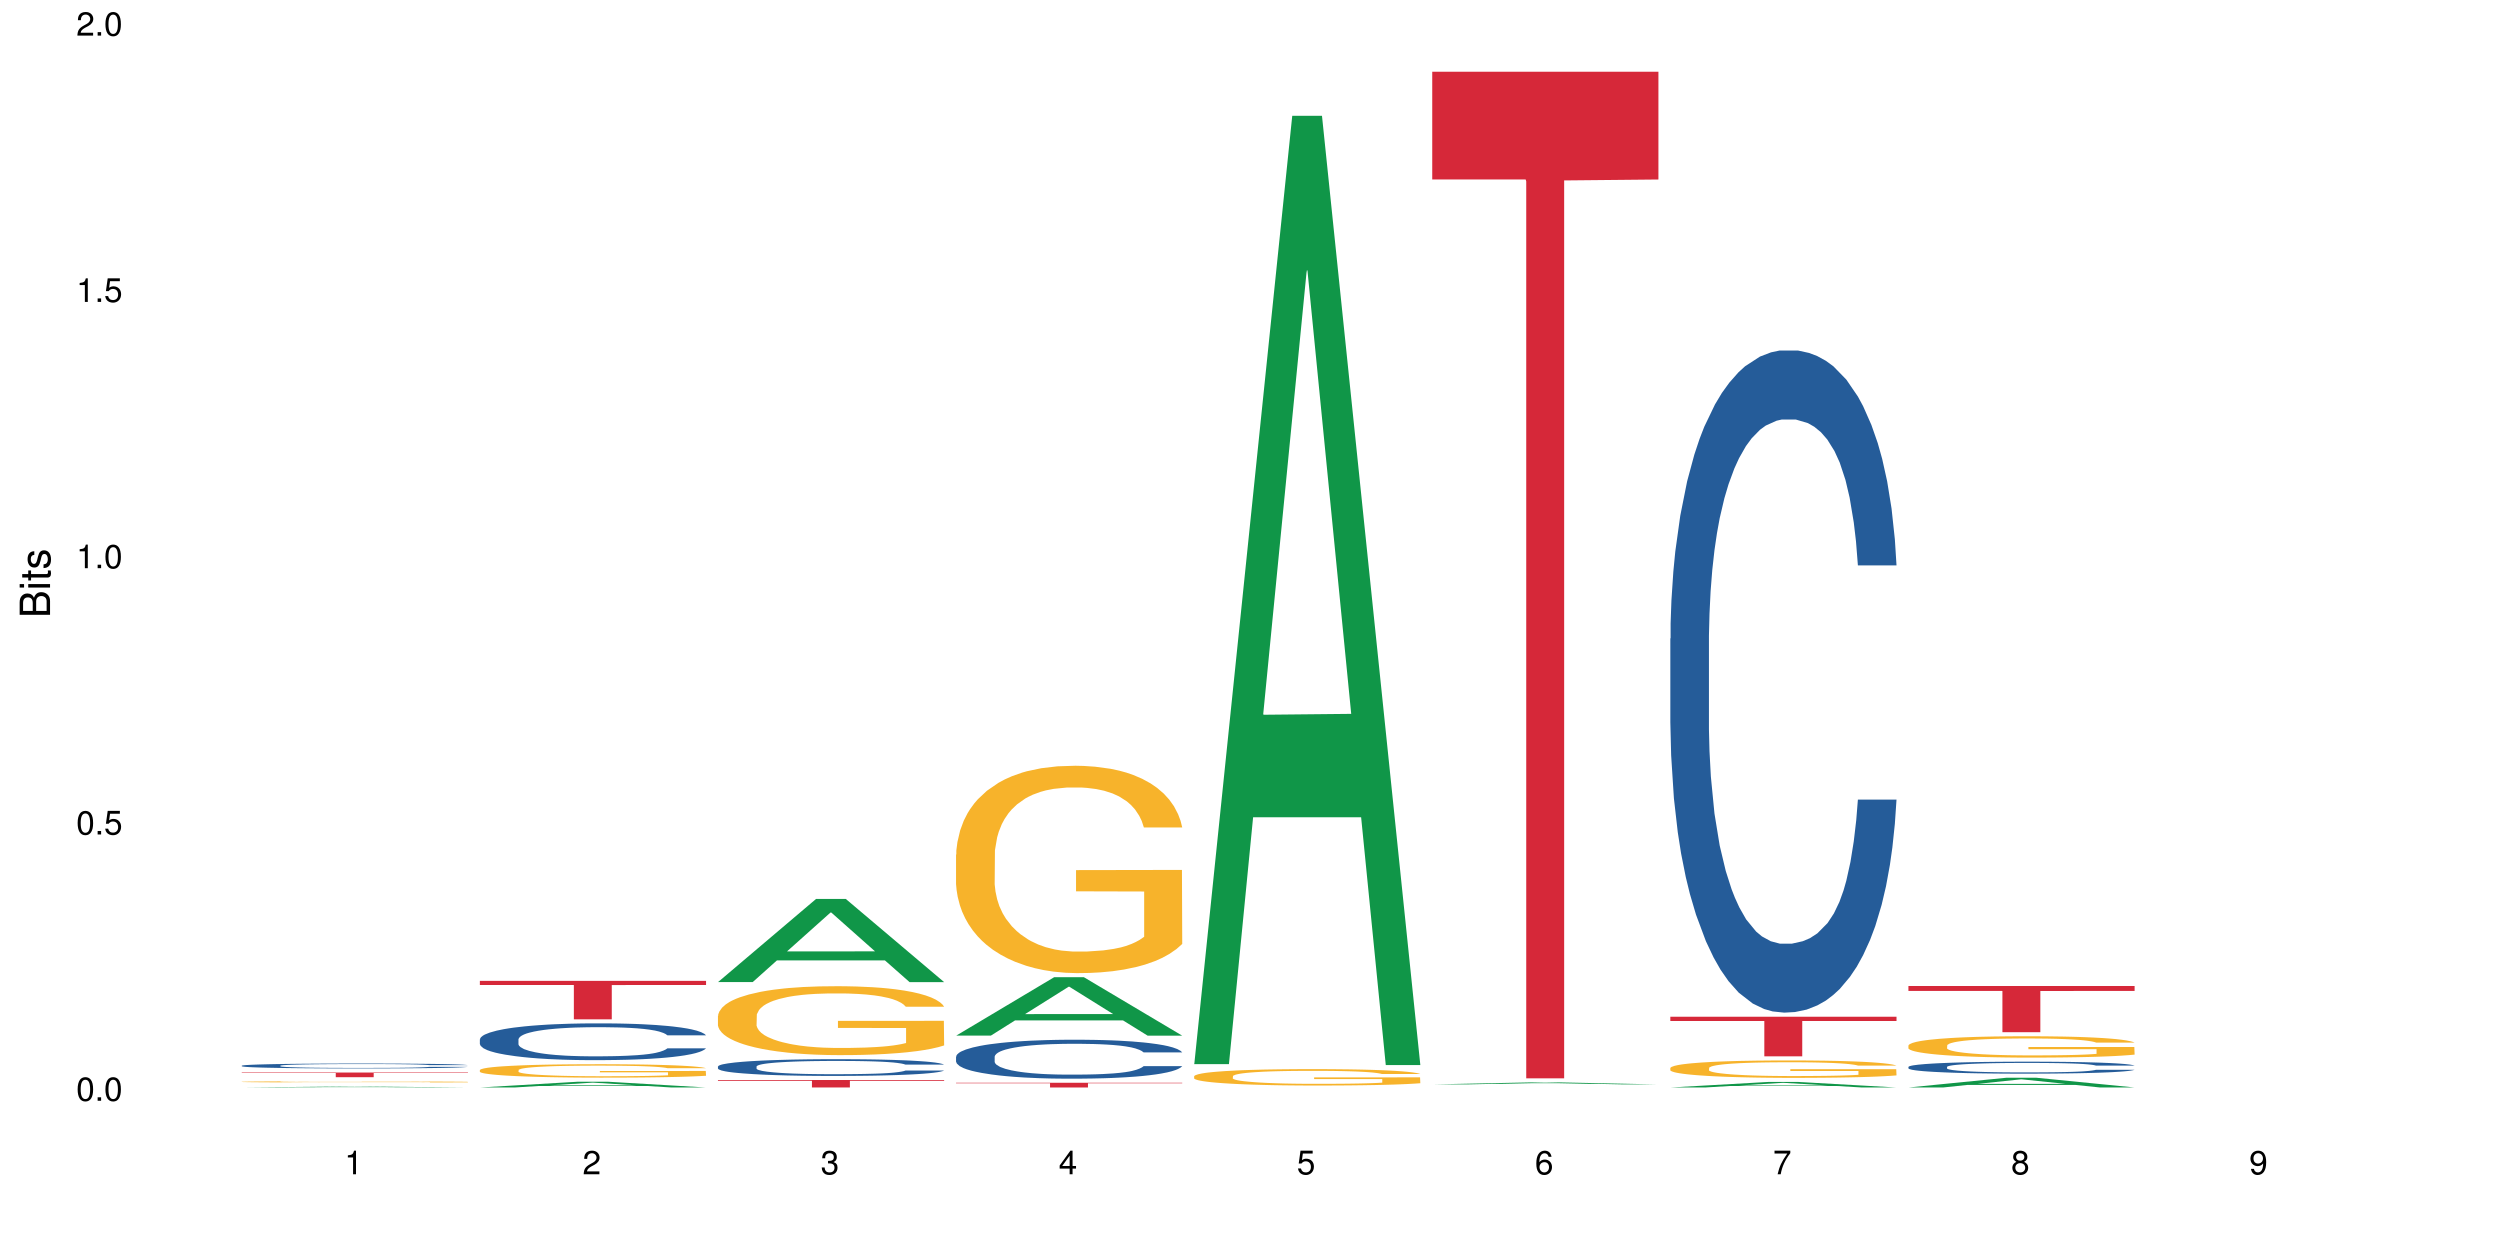 <?xml version="1.0" encoding="UTF-8"?>
<svg xmlns="http://www.w3.org/2000/svg" xmlns:xlink="http://www.w3.org/1999/xlink" width="720pt" height="360pt" viewBox="0 0 720 360" version="1.1">
<defs>
<g>
<symbol overflow="visible" id="glyph0-0">
<path style="stroke:none;" d=""/>
</symbol>
<symbol overflow="visible" id="glyph0-1">
<path style="stroke:none;" d="M 2.641 -6.797 C 2 -6.797 1.422 -6.531 1.078 -6.047 C 0.641 -5.453 0.406 -4.547 0.406 -3.297 C 0.406 -1 1.188 0.219 2.641 0.219 C 4.078 0.219 4.859 -1 4.859 -3.234 C 4.859 -4.562 4.656 -5.438 4.203 -6.047 C 3.844 -6.531 3.281 -6.797 2.641 -6.797 Z M 2.641 -6.047 C 3.547 -6.047 4 -5.125 4 -3.312 C 4 -1.375 3.562 -0.484 2.625 -0.484 C 1.734 -0.484 1.281 -1.422 1.281 -3.281 C 1.281 -5.141 1.734 -6.047 2.641 -6.047 Z M 2.641 -6.047 "/>
</symbol>
<symbol overflow="visible" id="glyph0-2">
<path style="stroke:none;" d="M 1.828 -1 L 0.828 -1 L 0.828 0 L 1.828 0 Z M 1.828 -1 "/>
</symbol>
<symbol overflow="visible" id="glyph0-3">
<path style="stroke:none;" d="M 4.562 -6.797 L 1.062 -6.797 L 0.547 -3.094 L 1.328 -3.094 C 1.719 -3.562 2.047 -3.734 2.578 -3.734 C 3.484 -3.734 4.062 -3.109 4.062 -2.094 C 4.062 -1.125 3.484 -0.531 2.578 -0.531 C 1.828 -0.531 1.375 -0.906 1.188 -1.672 L 0.328 -1.672 C 0.453 -1.109 0.547 -0.844 0.75 -0.594 C 1.125 -0.078 1.828 0.219 2.594 0.219 C 3.969 0.219 4.922 -0.781 4.922 -2.219 C 4.922 -3.562 4.031 -4.484 2.719 -4.484 C 2.25 -4.484 1.859 -4.359 1.469 -4.062 L 1.734 -5.969 L 4.562 -5.969 Z M 4.562 -6.797 "/>
</symbol>
<symbol overflow="visible" id="glyph0-4">
<path style="stroke:none;" d="M 2.484 -4.844 L 2.484 0 L 3.328 0 L 3.328 -6.797 L 2.766 -6.797 C 2.469 -5.75 2.281 -5.609 0.984 -5.453 L 0.984 -4.844 Z M 2.484 -4.844 "/>
</symbol>
<symbol overflow="visible" id="glyph0-5">
<path style="stroke:none;" d="M 4.859 -0.828 L 1.281 -0.828 C 1.359 -1.391 1.672 -1.75 2.5 -2.234 L 3.469 -2.75 C 4.406 -3.266 4.906 -3.969 4.906 -4.812 C 4.906 -5.375 4.672 -5.906 4.266 -6.266 C 3.859 -6.625 3.375 -6.797 2.719 -6.797 C 1.859 -6.797 1.219 -6.5 0.844 -5.922 C 0.609 -5.562 0.5 -5.125 0.484 -4.438 L 1.328 -4.438 C 1.359 -4.906 1.406 -5.188 1.531 -5.406 C 1.75 -5.812 2.188 -6.062 2.703 -6.062 C 3.469 -6.062 4.031 -5.516 4.031 -4.781 C 4.031 -4.25 3.719 -3.797 3.125 -3.438 L 2.234 -2.938 C 0.812 -2.141 0.406 -1.5 0.328 0 L 4.859 0 Z M 4.859 -0.828 "/>
</symbol>
<symbol overflow="visible" id="glyph0-6">
<path style="stroke:none;" d="M 2.125 -3.125 L 2.578 -3.125 C 3.516 -3.125 3.984 -2.703 3.984 -1.891 C 3.984 -1.031 3.469 -0.531 2.578 -0.531 C 1.656 -0.531 1.203 -0.984 1.156 -1.969 L 0.312 -1.969 C 0.344 -1.422 0.438 -1.078 0.609 -0.766 C 0.953 -0.109 1.625 0.219 2.547 0.219 C 3.953 0.219 4.859 -0.609 4.859 -1.906 C 4.859 -2.766 4.516 -3.25 3.703 -3.516 C 4.344 -3.766 4.656 -4.25 4.656 -4.938 C 4.656 -6.109 3.875 -6.797 2.578 -6.797 C 1.203 -6.797 0.484 -6.047 0.453 -4.609 L 1.297 -4.609 C 1.312 -5.016 1.344 -5.25 1.453 -5.453 C 1.641 -5.828 2.062 -6.062 2.594 -6.062 C 3.344 -6.062 3.797 -5.625 3.797 -4.906 C 3.797 -4.422 3.609 -4.141 3.25 -3.984 C 3.016 -3.891 2.719 -3.844 2.125 -3.844 Z M 2.125 -3.125 "/>
</symbol>
<symbol overflow="visible" id="glyph0-7">
<path style="stroke:none;" d="M 3.141 -1.625 L 3.141 0 L 3.984 0 L 3.984 -1.625 L 4.984 -1.625 L 4.984 -2.391 L 3.984 -2.391 L 3.984 -6.797 L 3.359 -6.797 L 0.266 -2.516 L 0.266 -1.625 Z M 3.141 -2.391 L 1 -2.391 L 3.141 -5.359 Z M 3.141 -2.391 "/>
</symbol>
<symbol overflow="visible" id="glyph0-8">
<path style="stroke:none;" d="M 4.781 -5.031 C 4.609 -6.141 3.891 -6.797 2.844 -6.797 C 2.094 -6.797 1.422 -6.438 1.031 -5.828 C 0.609 -5.172 0.406 -4.344 0.406 -3.094 C 0.406 -1.953 0.578 -1.234 0.984 -0.625 C 1.359 -0.078 1.953 0.219 2.703 0.219 C 3.984 0.219 4.922 -0.734 4.922 -2.078 C 4.922 -3.344 4.062 -4.234 2.844 -4.234 C 2.172 -4.234 1.641 -3.969 1.281 -3.469 C 1.281 -5.125 1.828 -6.047 2.797 -6.047 C 3.391 -6.047 3.797 -5.672 3.938 -5.031 Z M 2.734 -3.484 C 3.547 -3.484 4.062 -2.922 4.062 -2 C 4.062 -1.156 3.484 -0.531 2.703 -0.531 C 1.922 -0.531 1.328 -1.188 1.328 -2.047 C 1.328 -2.891 1.906 -3.484 2.734 -3.484 Z M 2.734 -3.484 "/>
</symbol>
<symbol overflow="visible" id="glyph0-9">
<path style="stroke:none;" d="M 4.984 -6.797 L 0.438 -6.797 L 0.438 -5.969 L 4.109 -5.969 C 2.5 -3.656 1.828 -2.234 1.328 0 L 2.219 0 C 2.594 -2.172 3.453 -4.047 4.984 -6.094 Z M 4.984 -6.797 "/>
</symbol>
<symbol overflow="visible" id="glyph0-10">
<path style="stroke:none;" d="M 3.75 -3.578 C 4.453 -4 4.688 -4.344 4.688 -4.984 C 4.688 -6.047 3.844 -6.797 2.641 -6.797 C 1.438 -6.797 0.594 -6.047 0.594 -4.984 C 0.594 -4.359 0.828 -4.016 1.516 -3.578 C 0.734 -3.203 0.359 -2.641 0.359 -1.891 C 0.359 -0.641 1.297 0.219 2.641 0.219 C 3.984 0.219 4.922 -0.641 4.922 -1.875 C 4.922 -2.641 4.531 -3.203 3.75 -3.578 Z M 2.641 -6.047 C 3.359 -6.047 3.812 -5.625 3.812 -4.969 C 3.812 -4.344 3.344 -3.922 2.641 -3.922 C 1.922 -3.922 1.453 -4.344 1.453 -4.984 C 1.453 -5.625 1.922 -6.047 2.641 -6.047 Z M 2.641 -3.203 C 3.484 -3.203 4.062 -2.672 4.062 -1.875 C 4.062 -1.062 3.484 -0.531 2.625 -0.531 C 1.797 -0.531 1.219 -1.078 1.219 -1.875 C 1.219 -2.672 1.797 -3.203 2.641 -3.203 Z M 2.641 -3.203 "/>
</symbol>
<symbol overflow="visible" id="glyph0-11">
<path style="stroke:none;" d="M 0.516 -1.547 C 0.672 -0.438 1.406 0.219 2.438 0.219 C 3.188 0.219 3.859 -0.141 4.266 -0.75 C 4.688 -1.406 4.891 -2.25 4.891 -3.484 C 4.891 -4.625 4.703 -5.359 4.312 -5.953 C 3.938 -6.5 3.344 -6.797 2.594 -6.797 C 1.297 -6.797 0.359 -5.844 0.359 -4.516 C 0.359 -3.25 1.234 -2.344 2.453 -2.344 C 3.094 -2.344 3.562 -2.578 4.016 -3.109 C 4 -1.453 3.469 -0.531 2.5 -0.531 C 1.906 -0.531 1.484 -0.906 1.359 -1.547 Z M 2.578 -6.062 C 3.375 -6.062 3.969 -5.406 3.969 -4.531 C 3.969 -3.688 3.375 -3.094 2.547 -3.094 C 1.734 -3.094 1.234 -3.672 1.234 -4.578 C 1.234 -5.438 1.797 -6.062 2.578 -6.062 Z M 2.578 -6.062 "/>
</symbol>
<symbol overflow="visible" id="glyph1-0">
<path style="stroke:none;" d=""/>
</symbol>
<symbol overflow="visible" id="glyph1-1">
<path style="stroke:none;" d="M 0 -0.953 L 0 -4.891 C 0 -5.719 -0.234 -6.344 -0.734 -6.797 C -1.188 -7.234 -1.812 -7.469 -2.5 -7.469 C -3.547 -7.469 -4.188 -7 -4.625 -5.875 C -4.984 -6.672 -5.641 -7.094 -6.531 -7.094 C -7.156 -7.094 -7.734 -6.859 -8.141 -6.391 C -8.562 -5.938 -8.75 -5.344 -8.75 -4.5 L -8.75 -0.953 Z M -4.984 -2.062 L -7.766 -2.062 L -7.766 -4.219 C -7.766 -4.844 -7.688 -5.203 -7.453 -5.5 C -7.219 -5.812 -6.859 -5.969 -6.375 -5.969 C -5.906 -5.969 -5.531 -5.812 -5.297 -5.5 C -5.062 -5.203 -4.984 -4.844 -4.984 -4.219 Z M -0.984 -2.062 L -4 -2.062 L -4 -4.781 C -4 -5.328 -3.859 -5.688 -3.578 -5.953 C -3.297 -6.219 -2.922 -6.359 -2.484 -6.359 C -2.062 -6.359 -1.688 -6.219 -1.406 -5.953 C -1.109 -5.688 -0.984 -5.328 -0.984 -4.781 Z M -0.984 -2.062 "/>
</symbol>
<symbol overflow="visible" id="glyph1-2">
<path style="stroke:none;" d="M -6.281 -1.797 L -6.281 -0.797 L 0 -0.797 L 0 -1.797 Z M -8.75 -1.797 L -8.75 -0.797 L -7.484 -0.797 L -7.484 -1.797 Z M -8.75 -1.797 "/>
</symbol>
<symbol overflow="visible" id="glyph1-3">
<path style="stroke:none;" d="M -6.281 -3.047 L -6.281 -2.016 L -8.016 -2.016 L -8.016 -1.016 L -6.281 -1.016 L -6.281 -0.172 L -5.469 -0.172 L -5.469 -1.016 L -0.719 -1.016 C -0.078 -1.016 0.281 -1.453 0.281 -2.234 C 0.281 -2.469 0.25 -2.719 0.188 -3.047 L -0.641 -3.047 C -0.609 -2.922 -0.594 -2.766 -0.594 -2.562 C -0.594 -2.141 -0.719 -2.016 -1.156 -2.016 L -5.469 -2.016 L -5.469 -3.047 Z M -6.281 -3.047 "/>
</symbol>
<symbol overflow="visible" id="glyph1-4">
<path style="stroke:none;" d="M -4.531 -5.25 C -5.766 -5.25 -6.469 -4.422 -6.469 -2.969 C -6.469 -1.516 -5.719 -0.562 -4.547 -0.562 C -3.562 -0.562 -3.094 -1.062 -2.734 -2.562 L -2.516 -3.484 C -2.344 -4.188 -2.094 -4.469 -1.625 -4.469 C -1.047 -4.469 -0.641 -3.875 -0.641 -3 C -0.641 -2.453 -0.797 -2 -1.062 -1.75 C -1.25 -1.594 -1.422 -1.531 -1.875 -1.469 L -1.875 -0.406 C -0.422 -0.453 0.281 -1.266 0.281 -2.922 C 0.281 -4.5 -0.5 -5.516 -1.719 -5.516 C -2.656 -5.516 -3.172 -4.984 -3.469 -3.734 L -3.703 -2.766 C -3.891 -1.953 -4.156 -1.609 -4.594 -1.609 C -5.172 -1.609 -5.547 -2.125 -5.547 -2.938 C -5.547 -3.75 -5.203 -4.172 -4.531 -4.203 Z M -4.531 -5.25 "/>
</symbol>
</g>
</defs>
<g id="surface105804">
<rect x="0" y="0" width="720" height="360" style="fill:rgb(100%,100%,100%);fill-opacity:1;stroke:none;"/>
<path style=" stroke:none;fill-rule:nonzero;fill:rgb(6.275%,58.824%,28.235%);fill-opacity:1;" d="M 69.629 313.195 L 69.699 313.195 L 97.887 312.926 L 106.445 312.926 L 134.773 313.195 L 124.82 313.195 L 117.719 313.125 L 86.609 313.125 L 79.652 313.195 L 69.629 313.195 L 89.602 313.098 L 114.867 313.098 L 102.27 312.969 L 101.992 312.969 L 89.535 313.098 L 89.602 313.098 Z M 69.629 313.195 "/>
<path style=" stroke:none;fill-rule:nonzero;fill:rgb(14.51%,36.078%,60%);fill-opacity:1;" d="M 69.629 306.914 L 69.707 306.91 L 69.707 306.879 L 69.945 306.832 L 70.504 306.77 L 71.059 306.727 L 72.488 306.652 L 74.477 306.578 L 76.539 306.523 L 78.051 306.488 L 79.402 306.461 L 82.5 306.414 L 84.484 306.391 L 86.629 306.367 L 89.25 306.348 L 91.156 306.332 L 95.449 306.312 L 98.625 306.305 L 101.09 306.301 L 106.41 306.301 L 109.59 306.305 L 111.891 306.312 L 114.434 306.32 L 116.578 306.332 L 120.312 306.363 L 123.648 306.398 L 125.16 306.418 L 127.543 306.457 L 129.371 306.496 L 130.641 306.531 L 132.07 306.578 L 133.34 306.637 L 134.293 306.703 L 134.773 306.758 L 123.648 306.758 L 123.094 306.707 L 122.457 306.664 L 121.266 306.613 L 120.074 306.574 L 118.406 306.539 L 116.898 306.516 L 114.832 306.488 L 113.004 306.473 L 111.098 306.461 L 109.27 306.453 L 105.773 306.445 L 101.723 306.445 L 100.215 306.449 L 97.117 306.461 L 95.449 306.469 L 93.066 306.488 L 91.395 306.504 L 89.41 306.531 L 88.059 306.551 L 86.391 306.586 L 85.199 306.613 L 83.848 306.656 L 83.055 306.688 L 82.34 306.727 L 81.703 306.766 L 81.227 306.812 L 80.91 306.859 L 80.75 306.906 L 80.75 307.105 L 80.91 307.152 L 81.309 307.207 L 82.34 307.285 L 83.848 307.352 L 85.598 307.406 L 87.266 307.445 L 88.219 307.465 L 89.488 307.484 L 91.477 307.512 L 94.336 307.535 L 96.004 307.547 L 98.547 307.555 L 101.168 307.562 L 104.664 307.562 L 107.762 307.555 L 109.828 307.551 L 111.973 307.539 L 114.91 307.52 L 116.738 307.496 L 118.328 307.473 L 119.52 307.449 L 120.312 307.426 L 121.504 307.387 L 122.457 307.344 L 123.172 307.301 L 123.648 307.254 L 134.773 307.254 L 134.293 307.305 L 133.578 307.355 L 132.863 307.395 L 131.754 307.438 L 130.48 307.48 L 128.656 307.523 L 127.145 307.555 L 125.16 307.586 L 123.332 307.609 L 121.348 307.633 L 118.406 307.656 L 116.5 307.672 L 114.434 307.684 L 111.973 307.691 L 108.875 307.703 L 105.535 307.707 L 99.102 307.707 L 96.641 307.699 L 93.383 307.688 L 89.332 307.664 L 86.391 307.641 L 84.086 307.617 L 82.102 307.59 L 79.879 307.555 L 77.016 307.5 L 75.27 307.457 L 74.078 307.418 L 72.727 307.371 L 71.773 307.324 L 70.66 307.254 L 69.867 307.16 L 69.629 307.09 Z M 69.629 306.914 "/>
<path style=" stroke:none;fill-rule:nonzero;fill:rgb(96.863%,70.196%,16.863%);fill-opacity:1;" d="M 69.629 311.559 L 69.707 311.559 L 69.707 311.555 L 70.027 311.539 L 70.82 311.52 L 71.855 311.504 L 72.965 311.492 L 73.68 311.488 L 74.871 311.477 L 75.906 311.473 L 78.527 311.457 L 81.863 311.445 L 83.691 311.438 L 85.758 311.434 L 88.695 311.43 L 90.047 311.426 L 94.176 311.422 L 98.863 311.418 L 109.668 311.418 L 114.117 311.422 L 116.66 311.426 L 118.645 311.43 L 120.711 311.434 L 123.254 311.438 L 125.637 311.445 L 129.449 311.461 L 131.039 311.473 L 132.387 311.48 L 133.578 311.496 L 134.293 311.504 L 134.773 311.516 L 123.73 311.516 L 123.094 311.504 L 122.379 311.496 L 118.805 311.473 L 116.578 311.465 L 114.672 311.461 L 112.289 311.457 L 109.984 311.453 L 97.75 311.453 L 95.527 311.457 L 93.938 311.461 L 91.715 311.465 L 90.363 311.469 L 89.57 311.469 L 87.188 311.48 L 85.598 311.488 L 84.723 311.492 L 83.609 311.504 L 82.816 311.512 L 81.941 311.523 L 81.465 311.531 L 80.832 311.555 L 80.75 311.609 L 80.988 311.621 L 81.465 311.633 L 82.102 311.645 L 83.055 311.656 L 84.008 311.664 L 85.676 311.676 L 87.105 311.684 L 88.219 311.688 L 90.363 311.695 L 91.238 311.699 L 93.305 311.707 L 95.449 311.711 L 98.07 311.715 L 112.051 311.715 L 115.07 311.711 L 117.137 311.711 L 118.484 311.707 L 120.152 311.703 L 121.348 311.703 L 122.457 311.699 L 123.809 311.691 L 123.809 311.621 L 104.188 311.621 L 104.188 311.586 L 134.691 311.586 L 134.773 311.703 L 133.102 311.711 L 131.039 311.719 L 129.051 311.727 L 126.984 311.73 L 124.047 311.738 L 121.664 311.742 L 118.008 311.746 L 114.672 311.75 L 97.672 311.75 L 94.891 311.746 L 92.352 311.742 L 89.809 311.738 L 86.629 311.734 L 84.562 311.727 L 82.418 311.723 L 80.273 311.715 L 78.367 311.707 L 77.098 311.699 L 75.824 311.691 L 74.477 311.684 L 73.203 311.672 L 72.25 311.664 L 71.379 311.652 L 70.105 311.629 L 69.789 311.617 L 69.629 311.609 Z M 69.629 311.559 "/>
<path style=" stroke:none;fill-rule:nonzero;fill:rgb(83.922%,15.686%,22.353%);fill-opacity:1;" d="M 69.629 308.883 L 134.773 308.883 L 134.773 309.027 L 107.621 309.031 L 107.621 310.242 L 96.699 310.242 L 96.699 309.031 L 96.543 309.027 L 69.629 309.027 Z M 69.629 308.883 "/>
<path style=" stroke:none;fill-rule:nonzero;fill:rgb(6.275%,58.824%,28.235%);fill-opacity:1;" d="M 138.199 313.195 L 138.27 313.191 L 166.457 311.535 L 175.016 311.535 L 203.344 313.195 L 193.391 313.195 L 186.293 312.762 L 155.18 312.762 L 148.223 313.195 L 138.199 313.195 L 158.176 312.582 L 183.438 312.582 L 170.84 311.805 L 170.703 311.805 L 170.562 311.809 L 158.105 312.582 L 158.176 312.582 Z M 138.199 313.195 "/>
<path style=" stroke:none;fill-rule:nonzero;fill:rgb(14.51%,36.078%,60%);fill-opacity:1;" d="M 138.199 299.344 L 138.281 299.332 L 138.281 299.102 L 138.52 298.73 L 139.074 298.27 L 139.629 297.949 L 141.059 297.379 L 143.047 296.824 L 145.113 296.398 L 146.621 296.148 L 147.973 295.953 L 151.07 295.598 L 153.055 295.414 L 155.199 295.25 L 157.82 295.082 L 159.73 294.988 L 164.02 294.832 L 167.195 294.766 L 169.66 294.734 L 174.98 294.734 L 178.16 294.773 L 180.465 294.824 L 183.004 294.898 L 185.148 294.988 L 188.883 295.199 L 192.219 295.473 L 193.73 295.625 L 196.113 295.926 L 197.941 296.215 L 199.211 296.469 L 200.641 296.824 L 201.914 297.262 L 202.867 297.754 L 203.344 298.172 L 192.219 298.172 L 191.664 297.785 L 191.027 297.484 L 189.836 297.086 L 188.645 296.805 L 186.977 296.527 L 185.469 296.344 L 183.402 296.156 L 181.574 296.043 L 179.668 295.953 L 177.84 295.898 L 174.348 295.84 L 170.293 295.84 L 168.785 295.859 L 165.688 295.934 L 164.02 296.004 L 161.637 296.141 L 159.969 296.266 L 157.98 296.457 L 156.629 296.621 L 154.961 296.875 L 153.77 297.098 L 152.422 297.418 L 151.625 297.656 L 150.91 297.93 L 150.273 298.25 L 149.797 298.586 L 149.48 298.945 L 149.32 299.293 L 149.32 300.793 L 149.48 301.141 L 149.879 301.547 L 150.91 302.141 L 152.422 302.652 L 154.168 303.059 L 155.836 303.348 L 156.789 303.484 L 158.059 303.641 L 160.047 303.832 L 162.906 304.027 L 164.574 304.102 L 167.117 304.18 L 169.738 304.219 L 173.234 304.219 L 176.332 304.18 L 178.398 304.133 L 180.543 304.055 L 183.48 303.891 L 185.309 303.734 L 186.898 303.551 L 188.09 303.367 L 188.883 303.215 L 190.074 302.914 L 191.027 302.582 L 191.742 302.246 L 192.219 301.918 L 203.344 301.918 L 202.867 302.305 L 202.152 302.68 L 201.438 302.961 L 200.324 303.301 L 199.051 303.602 L 197.227 303.938 L 195.715 304.16 L 193.73 304.402 L 191.902 304.586 L 189.918 304.75 L 186.977 304.945 L 185.07 305.043 L 183.004 305.129 L 180.543 305.207 L 177.445 305.273 L 174.109 305.312 L 171.008 305.324 L 167.672 305.305 L 165.211 305.266 L 161.953 305.176 L 157.902 305.004 L 154.961 304.82 L 152.66 304.637 L 150.672 304.441 L 148.449 304.18 L 145.59 303.754 L 143.84 303.426 L 142.648 303.156 L 141.297 302.777 L 140.344 302.438 L 139.234 301.898 L 138.438 301.211 L 138.199 300.676 Z M 138.199 299.344 "/>
<path style=" stroke:none;fill-rule:nonzero;fill:rgb(96.863%,70.196%,16.863%);fill-opacity:1;" d="M 138.199 308.152 L 138.281 308.148 L 138.281 308.078 L 138.598 307.918 L 139.391 307.699 L 140.426 307.52 L 141.535 307.379 L 142.25 307.305 L 143.441 307.199 L 144.477 307.121 L 147.098 306.965 L 150.434 306.816 L 152.262 306.75 L 154.328 306.691 L 157.266 306.625 L 158.617 306.602 L 162.746 306.543 L 167.434 306.508 L 172.598 306.496 L 174.98 306.5 L 178.238 306.516 L 182.688 306.555 L 185.23 306.59 L 187.215 306.625 L 189.281 306.672 L 191.824 306.742 L 194.207 306.824 L 196.113 306.91 L 198.02 307.016 L 199.609 307.129 L 200.957 307.254 L 202.152 307.398 L 202.867 307.523 L 203.344 307.648 L 192.301 307.648 L 191.664 307.523 L 190.949 307.43 L 189.758 307.312 L 188.566 307.227 L 187.375 307.16 L 185.148 307.07 L 183.242 307.012 L 180.859 306.965 L 178.555 306.93 L 175.934 306.91 L 174.348 306.902 L 170.137 306.902 L 166.324 306.926 L 164.098 306.957 L 162.508 306.984 L 160.285 307.035 L 158.934 307.078 L 158.141 307.109 L 155.758 307.219 L 154.168 307.316 L 153.293 307.383 L 152.184 307.488 L 151.387 307.582 L 150.512 307.727 L 150.035 307.832 L 149.402 308.07 L 149.32 308.703 L 149.559 308.84 L 150.035 308.984 L 150.672 309.109 L 151.625 309.246 L 152.578 309.348 L 154.246 309.484 L 155.676 309.574 L 156.789 309.637 L 158.934 309.73 L 159.809 309.762 L 161.875 309.828 L 164.02 309.875 L 166.641 309.918 L 168.625 309.938 L 171.805 309.957 L 175.855 309.957 L 180.621 309.938 L 183.641 309.906 L 185.707 309.879 L 187.059 309.855 L 188.727 309.816 L 189.918 309.781 L 191.027 309.742 L 192.379 309.684 L 192.379 308.84 L 172.758 308.836 L 172.758 308.441 L 203.262 308.438 L 203.344 309.816 L 201.676 309.91 L 199.609 310.004 L 197.621 310.074 L 195.559 310.133 L 192.617 310.199 L 190.234 310.242 L 186.578 310.293 L 183.242 310.324 L 179.746 310.344 L 176.648 310.355 L 172.996 310.359 L 169.738 310.352 L 166.242 310.332 L 163.461 310.301 L 160.922 310.266 L 158.379 310.223 L 155.199 310.148 L 153.137 310.086 L 150.988 310.012 L 148.844 309.926 L 146.938 309.828 L 145.668 309.758 L 144.398 309.672 L 143.047 309.566 L 141.773 309.445 L 140.82 309.336 L 139.949 309.211 L 139.312 309.098 L 138.676 308.938 L 138.359 308.812 L 138.199 308.703 Z M 138.199 308.152 "/>
<path style=" stroke:none;fill-rule:nonzero;fill:rgb(83.922%,15.686%,22.353%);fill-opacity:1;" d="M 138.199 282.496 L 203.344 282.496 L 203.344 283.68 L 176.191 283.691 L 176.191 293.562 L 165.27 293.562 L 165.27 283.699 L 165.113 283.68 L 138.199 283.68 Z M 138.199 282.496 "/>
<path style=" stroke:none;fill-rule:nonzero;fill:rgb(6.275%,58.824%,28.235%);fill-opacity:1;" d="M 206.77 282.828 L 206.84 282.805 L 235.027 258.895 L 243.586 258.895 L 271.914 282.852 L 261.961 282.852 L 254.863 276.598 L 223.754 276.598 L 216.793 282.828 L 206.77 282.828 L 226.746 274.012 L 252.008 273.988 L 239.41 262.809 L 239.273 262.789 L 239.133 262.855 L 226.676 273.988 L 226.746 274.012 Z M 206.77 282.828 "/>
<path style=" stroke:none;fill-rule:nonzero;fill:rgb(14.51%,36.078%,60%);fill-opacity:1;" d="M 206.77 307.148 L 206.852 307.141 L 206.852 307.035 L 207.09 306.871 L 207.645 306.656 L 208.199 306.512 L 209.629 306.254 L 211.617 306 L 213.684 305.809 L 215.191 305.695 L 216.543 305.605 L 219.641 305.441 L 221.625 305.359 L 223.77 305.285 L 226.395 305.211 L 228.301 305.164 L 232.59 305.094 L 235.766 305.062 L 238.23 305.051 L 243.551 305.051 L 246.73 305.07 L 249.035 305.09 L 251.574 305.125 L 253.723 305.164 L 257.453 305.262 L 260.793 305.387 L 262.301 305.457 L 264.684 305.594 L 266.512 305.723 L 267.781 305.84 L 269.211 306 L 270.484 306.199 L 271.438 306.426 L 271.914 306.613 L 260.793 306.613 L 260.234 306.438 L 259.598 306.301 L 258.406 306.121 L 257.215 305.992 L 255.547 305.867 L 254.039 305.781 L 251.973 305.699 L 250.145 305.645 L 248.238 305.605 L 246.414 305.578 L 242.918 305.555 L 238.863 305.555 L 237.355 305.562 L 234.258 305.598 L 232.59 305.629 L 230.207 305.688 L 228.539 305.746 L 226.551 305.836 L 225.203 305.91 L 223.531 306.023 L 222.34 306.125 L 220.992 306.27 L 220.195 306.379 L 219.48 306.504 L 218.848 306.648 L 218.371 306.805 L 218.051 306.965 L 217.891 307.125 L 217.891 307.809 L 218.051 307.965 L 218.449 308.148 L 219.48 308.418 L 220.992 308.652 L 222.738 308.836 L 224.406 308.969 L 225.359 309.031 L 226.633 309.102 L 228.617 309.188 L 231.477 309.277 L 233.145 309.312 L 235.688 309.348 L 238.309 309.367 L 241.805 309.367 L 244.902 309.348 L 246.969 309.324 L 249.113 309.289 L 252.051 309.215 L 253.879 309.145 L 255.469 309.062 L 256.66 308.977 L 257.453 308.906 L 258.645 308.77 L 259.598 308.621 L 260.312 308.469 L 260.793 308.316 L 271.914 308.316 L 271.438 308.492 L 270.723 308.664 L 270.008 308.793 L 268.895 308.945 L 267.621 309.082 L 265.797 309.238 L 264.285 309.34 L 262.301 309.449 L 260.473 309.531 L 258.488 309.609 L 255.547 309.695 L 253.641 309.738 L 251.574 309.781 L 249.113 309.816 L 246.016 309.844 L 242.68 309.863 L 239.582 309.867 L 236.242 309.859 L 233.781 309.84 L 230.523 309.801 L 226.473 309.723 L 223.531 309.637 L 221.23 309.555 L 219.242 309.465 L 217.02 309.348 L 214.16 309.152 L 212.41 309.004 L 211.219 308.883 L 209.867 308.711 L 208.914 308.555 L 207.805 308.309 L 207.008 307.996 L 206.77 307.754 Z M 206.77 307.148 "/>
<path style=" stroke:none;fill-rule:nonzero;fill:rgb(96.863%,70.196%,16.863%);fill-opacity:1;" d="M 206.77 292.527 L 206.852 292.512 L 206.852 292.148 L 207.168 291.332 L 207.961 290.207 L 208.996 289.285 L 210.105 288.559 L 210.82 288.176 L 212.016 287.633 L 213.047 287.234 L 215.668 286.418 L 219.004 285.656 L 220.832 285.332 L 222.898 285.023 L 225.836 284.68 L 227.188 284.551 L 231.316 284.262 L 236.004 284.082 L 241.168 284.027 L 243.551 284.043 L 246.809 284.117 L 251.258 284.316 L 253.801 284.496 L 255.785 284.68 L 257.852 284.914 L 260.395 285.277 L 262.777 285.711 L 264.684 286.148 L 266.59 286.691 L 268.18 287.27 L 269.531 287.906 L 270.723 288.668 L 271.438 289.301 L 271.914 289.938 L 260.871 289.938 L 260.234 289.301 L 259.52 288.812 L 258.328 288.215 L 257.137 287.777 L 255.945 287.434 L 253.723 286.965 L 251.812 286.672 L 249.43 286.418 L 247.129 286.258 L 244.504 286.148 L 242.918 286.109 L 238.707 286.109 L 234.895 286.238 L 232.668 286.383 L 231.078 286.527 L 228.855 286.801 L 227.504 287.016 L 226.711 287.164 L 224.328 287.723 L 222.738 288.23 L 221.863 288.578 L 220.754 289.121 L 219.957 289.609 L 219.086 290.336 L 218.609 290.879 L 217.973 292.109 L 217.891 295.375 L 218.133 296.062 L 218.609 296.805 L 219.242 297.457 L 220.195 298.148 L 221.148 298.672 L 222.816 299.379 L 224.246 299.852 L 225.359 300.16 L 227.504 300.648 L 228.379 300.812 L 230.445 301.141 L 232.59 301.395 L 235.211 301.609 L 237.195 301.719 L 240.375 301.809 L 244.426 301.809 L 249.191 301.699 L 252.211 301.555 L 254.277 301.41 L 255.629 301.285 L 257.297 301.086 L 258.488 300.902 L 259.598 300.703 L 260.949 300.395 L 260.949 296.062 L 241.328 296.047 L 241.328 294.016 L 271.832 293.996 L 271.914 301.086 L 270.246 301.574 L 268.18 302.047 L 266.191 302.406 L 264.129 302.715 L 261.188 303.059 L 258.805 303.277 L 255.152 303.531 L 251.812 303.695 L 248.32 303.805 L 245.219 303.859 L 241.566 303.875 L 238.309 303.84 L 234.812 303.73 L 232.031 303.586 L 229.492 303.406 L 226.949 303.168 L 223.77 302.789 L 221.707 302.48 L 219.562 302.102 L 217.414 301.645 L 215.508 301.156 L 214.238 300.777 L 212.969 300.34 L 211.617 299.797 L 210.344 299.18 L 209.391 298.617 L 208.52 297.984 L 207.883 297.387 L 207.246 296.57 L 206.93 295.918 L 206.77 295.355 Z M 206.77 292.527 "/>
<path style=" stroke:none;fill-rule:nonzero;fill:rgb(83.922%,15.686%,22.353%);fill-opacity:1;" d="M 206.77 311.043 L 271.914 311.043 L 271.914 311.273 L 244.766 311.273 L 244.766 313.195 L 233.84 313.195 L 233.84 311.277 L 233.684 311.273 L 206.77 311.273 Z M 206.77 311.043 "/>
<path style=" stroke:none;fill-rule:nonzero;fill:rgb(6.275%,58.824%,28.235%);fill-opacity:1;" d="M 275.34 298.262 L 275.41 298.246 L 303.598 281.434 L 312.156 281.434 L 340.484 298.277 L 330.531 298.277 L 323.434 293.879 L 292.324 293.879 L 285.363 298.262 L 275.34 298.262 L 295.316 292.062 L 320.578 292.047 L 307.98 284.188 L 307.844 284.172 L 307.703 284.219 L 295.246 292.047 L 295.316 292.062 Z M 275.34 298.262 "/>
<path style=" stroke:none;fill-rule:nonzero;fill:rgb(14.51%,36.078%,60%);fill-opacity:1;" d="M 275.34 304.328 L 275.422 304.32 L 275.422 304.074 L 275.66 303.684 L 276.215 303.191 L 276.77 302.852 L 278.203 302.25 L 280.188 301.664 L 282.254 301.215 L 283.762 300.945 L 285.113 300.742 L 288.211 300.363 L 290.195 300.168 L 292.344 299.992 L 294.965 299.82 L 296.871 299.719 L 301.16 299.555 L 304.336 299.48 L 306.801 299.449 L 312.121 299.449 L 315.301 299.492 L 317.605 299.543 L 320.148 299.625 L 322.293 299.719 L 326.023 299.941 L 329.363 300.23 L 330.871 300.395 L 333.254 300.711 L 335.082 301.02 L 336.352 301.285 L 337.781 301.664 L 339.055 302.125 L 340.008 302.648 L 340.484 303.09 L 329.363 303.09 L 328.805 302.68 L 328.172 302.363 L 326.977 301.941 L 325.785 301.645 L 324.117 301.348 L 322.609 301.152 L 320.543 300.957 L 318.715 300.836 L 316.809 300.742 L 314.984 300.68 L 311.488 300.621 L 307.438 300.621 L 305.926 300.641 L 302.828 300.723 L 301.16 300.793 L 298.777 300.938 L 297.109 301.07 L 295.121 301.273 L 293.773 301.449 L 292.105 301.715 L 290.91 301.953 L 289.562 302.289 L 288.766 302.547 L 288.051 302.832 L 287.418 303.172 L 286.941 303.531 L 286.621 303.91 L 286.465 304.277 L 286.465 305.867 L 286.621 306.234 L 287.02 306.664 L 288.051 307.289 L 289.562 307.832 L 291.309 308.266 L 292.977 308.57 L 293.93 308.715 L 295.203 308.879 L 297.188 309.086 L 300.047 309.289 L 301.715 309.371 L 304.258 309.453 L 306.879 309.492 L 310.375 309.492 L 313.473 309.453 L 315.539 309.402 L 317.684 309.32 L 320.625 309.145 L 322.449 308.98 L 324.039 308.785 L 325.23 308.594 L 326.023 308.43 L 327.219 308.109 L 328.172 307.762 L 328.887 307.402 L 329.363 307.055 L 340.484 307.055 L 340.008 307.465 L 339.293 307.863 L 338.578 308.16 L 337.465 308.52 L 336.195 308.84 L 334.367 309.195 L 332.855 309.434 L 330.871 309.688 L 329.043 309.883 L 327.059 310.059 L 324.117 310.262 L 322.211 310.363 L 320.148 310.457 L 317.684 310.539 L 314.586 310.609 L 311.25 310.652 L 308.152 310.664 L 304.812 310.641 L 302.352 310.602 L 299.094 310.508 L 295.043 310.324 L 292.105 310.129 L 289.801 309.934 L 287.812 309.73 L 285.59 309.453 L 282.73 309.004 L 280.98 308.652 L 279.789 308.367 L 278.441 307.969 L 277.488 307.609 L 276.375 307.035 L 275.578 306.309 L 275.34 305.742 Z M 275.34 304.328 "/>
<path style=" stroke:none;fill-rule:nonzero;fill:rgb(96.863%,70.196%,16.863%);fill-opacity:1;" d="M 275.34 246.117 L 275.422 246.062 L 275.422 244.973 L 275.738 242.516 L 276.531 239.137 L 277.566 236.352 L 278.68 234.172 L 279.395 233.027 L 280.586 231.391 L 281.617 230.191 L 284.238 227.734 L 287.574 225.445 L 289.402 224.461 L 291.469 223.535 L 294.406 222.5 L 295.758 222.117 L 299.891 221.246 L 304.574 220.699 L 309.738 220.535 L 312.121 220.59 L 315.379 220.809 L 319.828 221.41 L 322.371 221.953 L 324.355 222.5 L 326.422 223.207 L 328.965 224.301 L 331.348 225.609 L 333.254 226.918 L 335.16 228.555 L 336.75 230.301 L 338.102 232.207 L 339.293 234.5 L 340.008 236.406 L 340.484 238.316 L 329.441 238.316 L 328.805 236.406 L 328.09 234.934 L 326.898 233.137 L 325.707 231.824 L 324.516 230.789 L 322.293 229.371 L 320.387 228.5 L 318 227.734 L 315.699 227.246 L 313.078 226.918 L 311.488 226.809 L 307.277 226.809 L 303.465 227.191 L 301.238 227.625 L 299.652 228.062 L 297.426 228.879 L 296.074 229.535 L 295.281 229.973 L 292.898 231.664 L 291.309 233.191 L 290.434 234.227 L 289.324 235.863 L 288.527 237.336 L 287.656 239.516 L 287.18 241.152 L 286.543 244.863 L 286.465 254.68 L 286.703 256.754 L 287.18 258.988 L 287.812 260.953 L 288.766 263.023 L 289.719 264.605 L 291.387 266.734 L 292.82 268.152 L 293.93 269.078 L 296.074 270.551 L 296.949 271.043 L 299.016 272.023 L 301.16 272.789 L 303.781 273.441 L 305.766 273.77 L 308.945 274.043 L 312.996 274.043 L 317.762 273.715 L 320.781 273.277 L 322.848 272.844 L 324.199 272.461 L 325.867 271.859 L 327.059 271.316 L 328.172 270.715 L 329.52 269.789 L 329.52 256.754 L 309.898 256.699 L 309.898 250.59 L 340.402 250.535 L 340.484 271.859 L 338.816 273.332 L 336.75 274.75 L 334.766 275.844 L 332.699 276.77 L 329.758 277.805 L 327.375 278.461 L 323.723 279.223 L 320.387 279.715 L 316.891 280.043 L 313.793 280.207 L 310.137 280.262 L 306.879 280.152 L 303.383 279.824 L 300.605 279.387 L 298.062 278.84 L 295.52 278.133 L 292.344 276.988 L 290.277 276.059 L 288.133 274.914 L 285.988 273.551 L 284.078 272.078 L 282.809 270.934 L 281.539 269.625 L 280.188 267.988 L 278.918 266.133 L 277.965 264.441 L 277.09 262.535 L 276.453 260.734 L 275.816 258.277 L 275.5 256.316 L 275.34 254.625 Z M 275.34 246.117 "/>
<path style=" stroke:none;fill-rule:nonzero;fill:rgb(83.922%,15.686%,22.353%);fill-opacity:1;" d="M 275.34 311.836 L 340.484 311.836 L 340.484 311.984 L 313.336 311.984 L 313.336 313.195 L 302.41 313.195 L 302.41 311.984 L 275.34 311.984 Z M 275.34 311.836 "/>
<path style=" stroke:none;fill-rule:nonzero;fill:rgb(6.275%,58.824%,28.235%);fill-opacity:1;" d="M 343.914 306.477 L 343.98 306.219 L 372.168 33.344 L 380.73 33.344 L 409.055 306.73 L 399.102 306.73 L 392.004 235.367 L 360.895 235.367 L 353.934 306.477 L 343.914 306.477 L 363.887 205.848 L 389.148 205.59 L 376.555 78.008 L 376.414 77.75 L 376.273 78.523 L 363.816 205.59 L 363.887 205.848 Z M 343.914 306.477 "/>
<path style=" stroke:none;fill-rule:nonzero;fill:rgb(96.863%,70.196%,16.863%);fill-opacity:1;" d="M 343.914 309.93 L 343.992 309.926 L 343.992 309.84 L 344.309 309.648 L 345.105 309.379 L 346.137 309.16 L 347.25 308.984 L 347.965 308.895 L 349.156 308.766 L 350.188 308.672 L 352.809 308.477 L 356.145 308.297 L 357.973 308.219 L 360.039 308.145 L 362.977 308.062 L 364.328 308.031 L 368.461 307.965 L 373.148 307.922 L 378.309 307.906 L 380.695 307.91 L 383.949 307.93 L 388.398 307.977 L 390.941 308.02 L 392.926 308.062 L 394.992 308.117 L 397.535 308.203 L 399.918 308.309 L 401.824 308.41 L 403.73 308.543 L 405.32 308.68 L 406.672 308.832 L 407.863 309.012 L 408.578 309.164 L 409.055 309.312 L 398.012 309.312 L 397.375 309.164 L 396.66 309.047 L 395.469 308.902 L 394.277 308.801 L 393.086 308.719 L 390.863 308.605 L 388.957 308.539 L 386.574 308.477 L 384.27 308.438 L 381.648 308.41 L 380.059 308.402 L 375.848 308.402 L 372.035 308.434 L 369.809 308.469 L 368.223 308.504 L 365.996 308.566 L 364.645 308.621 L 363.852 308.652 L 361.469 308.789 L 359.879 308.91 L 359.008 308.992 L 357.895 309.121 L 357.098 309.238 L 356.227 309.41 L 355.75 309.539 L 355.113 309.832 L 355.035 310.609 L 355.273 310.773 L 355.75 310.949 L 356.383 311.105 L 357.336 311.27 L 358.293 311.395 L 359.961 311.562 L 361.391 311.676 L 362.5 311.75 L 364.645 311.867 L 365.52 311.902 L 367.586 311.98 L 369.73 312.043 L 372.352 312.094 L 374.34 312.121 L 377.516 312.141 L 381.566 312.141 L 386.332 312.117 L 389.352 312.082 L 391.418 312.047 L 392.77 312.016 L 394.438 311.969 L 395.629 311.926 L 396.742 311.879 L 398.09 311.805 L 398.09 310.773 L 378.469 310.77 L 378.469 310.285 L 408.977 310.281 L 409.055 311.969 L 407.387 312.086 L 405.32 312.199 L 403.336 312.285 L 401.27 312.359 L 398.328 312.441 L 395.945 312.492 L 392.293 312.551 L 388.957 312.59 L 385.461 312.617 L 382.363 312.629 L 378.707 312.633 L 375.449 312.625 L 371.953 312.598 L 369.176 312.566 L 366.633 312.523 L 364.09 312.465 L 360.914 312.375 L 358.848 312.301 L 356.703 312.211 L 354.559 312.102 L 352.652 311.984 L 351.379 311.895 L 350.109 311.793 L 348.758 311.664 L 347.488 311.516 L 346.535 311.383 L 345.66 311.23 L 345.023 311.09 L 344.391 310.895 L 344.07 310.738 L 343.914 310.605 Z M 343.914 309.93 "/>
<path style=" stroke:none;fill-rule:nonzero;fill:rgb(6.275%,58.824%,28.235%);fill-opacity:1;" d="M 412.484 312.312 L 412.551 312.312 L 440.738 311.727 L 449.301 311.727 L 477.625 312.316 L 467.672 312.316 L 460.574 312.16 L 429.465 312.16 L 422.504 312.312 L 412.484 312.312 L 432.457 312.098 L 457.719 312.098 L 445.125 311.824 L 444.844 311.824 L 432.387 312.098 L 432.457 312.098 Z M 412.484 312.312 "/>
<path style=" stroke:none;fill-rule:nonzero;fill:rgb(83.922%,15.686%,22.353%);fill-opacity:1;" d="M 412.484 20.664 L 477.625 20.664 L 477.625 51.695 L 450.477 51.965 L 450.477 310.551 L 439.555 310.551 L 439.555 52.238 L 439.395 51.695 L 412.484 51.695 Z M 412.484 20.664 "/>
<path style=" stroke:none;fill-rule:nonzero;fill:rgb(6.275%,58.824%,28.235%);fill-opacity:1;" d="M 481.055 313.195 L 481.125 313.191 L 509.309 311.598 L 517.871 311.598 L 546.195 313.195 L 536.242 313.195 L 529.145 312.777 L 498.035 312.777 L 491.074 313.195 L 481.055 313.195 L 501.027 312.605 L 526.293 312.605 L 513.695 311.859 L 513.555 311.855 L 513.414 311.859 L 500.957 312.605 L 501.027 312.605 Z M 481.055 313.195 "/>
<path style=" stroke:none;fill-rule:nonzero;fill:rgb(14.51%,36.078%,60%);fill-opacity:1;" d="M 481.055 183.922 L 481.133 183.746 L 481.133 179.562 L 481.371 172.941 L 481.926 164.574 L 482.484 158.82 L 483.914 148.539 L 485.898 138.602 L 487.965 130.934 L 489.473 126.402 L 490.824 122.914 L 493.922 116.465 L 495.91 113.152 L 498.055 110.191 L 500.676 107.227 L 502.582 105.484 L 506.871 102.695 L 510.051 101.477 L 512.512 100.953 L 517.836 100.953 L 521.012 101.648 L 523.316 102.52 L 525.859 103.914 L 528.004 105.484 L 531.738 109.32 L 535.074 114.199 L 536.582 116.988 L 538.965 122.391 L 540.793 127.621 L 542.066 132.152 L 543.496 138.602 L 544.766 146.445 L 545.719 155.336 L 546.195 162.832 L 535.074 162.832 L 534.52 155.859 L 533.883 150.453 L 532.691 143.309 L 531.5 138.254 L 529.832 133.199 L 528.32 129.887 L 526.254 126.574 L 524.43 124.484 L 522.523 122.914 L 520.695 121.867 L 517.199 120.824 L 513.148 120.824 L 511.637 121.172 L 508.539 122.566 L 506.871 123.785 L 504.488 126.227 L 502.82 128.492 L 500.836 131.98 L 499.484 134.941 L 497.816 139.473 L 496.625 143.484 L 495.273 149.234 L 494.48 153.594 L 493.766 158.473 L 493.129 164.227 L 492.652 170.324 L 492.336 176.773 L 492.176 183.051 L 492.176 210.066 L 492.336 216.34 L 492.73 223.664 L 493.766 234.293 L 495.273 243.531 L 497.02 250.855 L 498.691 256.082 L 499.645 258.523 L 500.914 261.312 L 502.898 264.797 L 505.762 268.285 L 507.43 269.68 L 509.969 271.074 L 512.594 271.77 L 516.086 271.77 L 519.184 271.074 L 521.25 270.203 L 523.395 268.809 L 526.336 265.844 L 528.164 263.055 L 529.75 259.742 L 530.941 256.43 L 531.738 253.641 L 532.93 248.238 L 533.883 242.312 L 534.598 236.211 L 535.074 230.285 L 546.195 230.285 L 545.719 237.258 L 545.004 244.055 L 544.289 249.109 L 543.176 255.211 L 541.906 260.613 L 540.078 266.715 L 538.57 270.723 L 536.582 275.082 L 534.758 278.395 L 532.77 281.355 L 529.832 284.844 L 527.926 286.586 L 525.859 288.156 L 523.395 289.551 L 520.297 290.77 L 516.961 291.465 L 513.863 291.641 L 510.527 291.293 L 508.062 290.594 L 504.805 289.027 L 500.754 285.887 L 497.816 282.578 L 495.512 279.266 L 493.527 275.777 L 491.301 271.074 L 488.441 263.402 L 486.695 257.477 L 485.504 252.598 L 484.152 245.797 L 483.199 239.699 L 482.086 229.938 L 481.293 217.562 L 481.055 207.977 Z M 481.055 183.922 "/>
<path style=" stroke:none;fill-rule:nonzero;fill:rgb(96.863%,70.196%,16.863%);fill-opacity:1;" d="M 481.055 307.555 L 481.133 307.551 L 481.133 307.457 L 481.449 307.254 L 482.246 306.969 L 483.277 306.734 L 484.391 306.551 L 485.105 306.457 L 486.297 306.32 L 487.328 306.219 L 489.949 306.012 L 493.289 305.82 L 495.113 305.738 L 497.18 305.66 L 500.121 305.57 L 501.469 305.539 L 505.602 305.465 L 510.289 305.422 L 515.453 305.406 L 517.836 305.41 L 521.094 305.43 L 525.539 305.48 L 528.082 305.527 L 530.07 305.57 L 532.133 305.633 L 534.676 305.723 L 537.059 305.832 L 538.965 305.941 L 540.875 306.082 L 542.461 306.227 L 543.812 306.387 L 545.004 306.578 L 545.719 306.738 L 546.195 306.898 L 535.152 306.898 L 534.52 306.738 L 533.805 306.617 L 532.609 306.465 L 531.418 306.355 L 530.227 306.27 L 528.004 306.148 L 526.098 306.074 L 523.715 306.012 L 521.41 305.969 L 518.789 305.941 L 517.199 305.934 L 512.988 305.934 L 509.176 305.965 L 506.953 306.004 L 505.363 306.039 L 503.137 306.109 L 501.789 306.164 L 500.992 306.199 L 498.609 306.34 L 497.02 306.469 L 496.148 306.555 L 495.035 306.695 L 494.242 306.816 L 493.367 307 L 492.891 307.137 L 492.254 307.449 L 492.176 308.273 L 492.414 308.449 L 492.891 308.637 L 493.527 308.801 L 494.48 308.973 L 495.434 309.105 L 497.102 309.285 L 498.531 309.406 L 499.645 309.484 L 501.789 309.605 L 502.66 309.648 L 504.727 309.73 L 506.871 309.793 L 509.492 309.848 L 511.48 309.875 L 514.656 309.898 L 518.707 309.898 L 523.477 309.871 L 526.492 309.836 L 528.559 309.797 L 529.91 309.766 L 531.578 309.715 L 532.77 309.672 L 533.883 309.621 L 535.234 309.543 L 535.234 308.449 L 515.609 308.441 L 515.609 307.93 L 546.117 307.926 L 546.195 309.715 L 544.527 309.84 L 542.461 309.957 L 540.477 310.051 L 538.41 310.129 L 535.473 310.215 L 533.086 310.27 L 529.434 310.336 L 526.098 310.375 L 522.602 310.402 L 519.504 310.418 L 515.848 310.422 L 512.594 310.414 L 509.098 310.383 L 506.316 310.348 L 503.773 310.301 L 501.23 310.242 L 498.055 310.148 L 495.988 310.07 L 493.844 309.973 L 491.699 309.859 L 489.793 309.734 L 488.52 309.637 L 487.25 309.527 L 485.898 309.391 L 484.629 309.234 L 483.676 309.094 L 482.801 308.934 L 482.164 308.781 L 481.531 308.574 L 481.211 308.41 L 481.055 308.27 Z M 481.055 307.555 "/>
<path style=" stroke:none;fill-rule:nonzero;fill:rgb(83.922%,15.686%,22.353%);fill-opacity:1;" d="M 481.055 292.816 L 546.195 292.816 L 546.195 294.039 L 519.047 294.047 L 519.047 304.23 L 508.125 304.23 L 508.125 294.059 L 507.965 294.039 L 481.055 294.039 Z M 481.055 292.816 "/>
<path style=" stroke:none;fill-rule:nonzero;fill:rgb(6.275%,58.824%,28.235%);fill-opacity:1;" d="M 549.625 313.191 L 549.695 313.191 L 577.879 310.387 L 586.441 310.387 L 614.766 313.195 L 604.812 313.195 L 597.715 312.461 L 566.605 312.461 L 559.645 313.191 L 549.625 313.191 L 569.598 312.16 L 594.863 312.156 L 582.266 310.848 L 582.125 310.844 L 581.988 310.852 L 569.527 312.156 L 569.598 312.16 Z M 549.625 313.191 "/>
<path style=" stroke:none;fill-rule:nonzero;fill:rgb(14.51%,36.078%,60%);fill-opacity:1;" d="M 549.625 307.266 L 549.703 307.262 L 549.703 307.188 L 549.941 307.066 L 550.496 306.918 L 551.055 306.812 L 552.484 306.625 L 554.469 306.445 L 556.535 306.309 L 558.047 306.227 L 559.395 306.164 L 562.492 306.047 L 564.48 305.988 L 566.625 305.934 L 569.246 305.879 L 571.152 305.848 L 575.441 305.797 L 578.621 305.777 L 581.082 305.766 L 586.406 305.766 L 589.582 305.777 L 591.887 305.797 L 594.43 305.82 L 596.574 305.848 L 600.309 305.918 L 603.645 306.008 L 605.152 306.055 L 607.539 306.152 L 609.363 306.25 L 610.637 306.332 L 612.066 306.445 L 613.336 306.59 L 614.289 306.75 L 614.766 306.887 L 603.645 306.887 L 603.09 306.758 L 602.453 306.66 L 601.262 306.531 L 600.07 306.441 L 598.402 306.348 L 596.891 306.289 L 594.828 306.23 L 593 306.191 L 591.094 306.164 L 589.266 306.145 L 585.77 306.125 L 581.719 306.125 L 580.211 306.133 L 577.109 306.156 L 575.441 306.18 L 573.059 306.223 L 571.391 306.266 L 569.406 306.328 L 568.055 306.383 L 566.387 306.461 L 565.195 306.535 L 563.844 306.641 L 563.051 306.719 L 562.336 306.805 L 561.699 306.91 L 561.223 307.02 L 560.906 307.137 L 560.746 307.25 L 560.746 307.738 L 560.906 307.852 L 561.301 307.984 L 562.336 308.176 L 563.844 308.344 L 565.594 308.477 L 567.262 308.57 L 568.215 308.613 L 569.484 308.664 L 571.469 308.727 L 574.332 308.789 L 576 308.816 L 578.539 308.84 L 581.164 308.855 L 584.656 308.855 L 587.758 308.84 L 589.82 308.824 L 591.965 308.801 L 594.906 308.746 L 596.734 308.695 L 598.32 308.637 L 599.512 308.578 L 600.309 308.527 L 601.5 308.43 L 602.453 308.32 L 603.168 308.211 L 603.645 308.105 L 614.766 308.105 L 614.289 308.23 L 613.574 308.352 L 612.859 308.445 L 611.746 308.555 L 610.477 308.652 L 608.648 308.762 L 607.141 308.836 L 605.152 308.914 L 603.328 308.973 L 601.34 309.027 L 598.402 309.09 L 596.496 309.121 L 594.43 309.148 L 591.965 309.176 L 588.867 309.199 L 585.531 309.211 L 582.434 309.215 L 579.098 309.207 L 576.633 309.195 L 573.379 309.164 L 569.324 309.109 L 566.387 309.051 L 564.082 308.988 L 562.098 308.926 L 559.871 308.84 L 557.012 308.703 L 555.266 308.594 L 554.074 308.508 L 552.723 308.383 L 551.77 308.273 L 550.656 308.098 L 549.863 307.875 L 549.625 307.699 Z M 549.625 307.266 "/>
<path style=" stroke:none;fill-rule:nonzero;fill:rgb(96.863%,70.196%,16.863%);fill-opacity:1;" d="M 549.625 301.074 L 549.703 301.07 L 549.703 300.957 L 550.02 300.703 L 550.816 300.355 L 551.848 300.07 L 552.961 299.844 L 553.676 299.727 L 554.867 299.559 L 555.898 299.434 L 558.523 299.18 L 561.859 298.945 L 563.684 298.844 L 565.75 298.75 L 568.691 298.641 L 570.039 298.602 L 574.172 298.512 L 578.859 298.457 L 584.023 298.441 L 586.406 298.445 L 589.664 298.469 L 594.113 298.531 L 596.652 298.586 L 598.641 298.641 L 600.707 298.715 L 603.246 298.828 L 605.629 298.961 L 607.539 299.098 L 609.445 299.266 L 611.031 299.445 L 612.383 299.641 L 613.574 299.879 L 614.289 300.074 L 614.766 300.27 L 603.723 300.27 L 603.09 300.074 L 602.375 299.922 L 601.184 299.738 L 599.988 299.602 L 598.797 299.496 L 596.574 299.352 L 594.668 299.262 L 592.285 299.18 L 589.98 299.129 L 587.359 299.098 L 585.77 299.086 L 581.559 299.086 L 577.746 299.125 L 575.523 299.168 L 573.934 299.215 L 571.707 299.301 L 570.359 299.367 L 569.562 299.41 L 567.18 299.586 L 565.594 299.742 L 564.719 299.852 L 563.605 300.02 L 562.812 300.172 L 561.938 300.395 L 561.461 300.562 L 560.824 300.945 L 560.746 301.957 L 560.984 302.172 L 561.461 302.402 L 562.098 302.602 L 563.051 302.816 L 564.004 302.98 L 565.672 303.199 L 567.102 303.344 L 568.215 303.441 L 570.359 303.59 L 571.23 303.641 L 573.297 303.742 L 575.441 303.82 L 578.062 303.891 L 580.051 303.922 L 583.227 303.953 L 587.281 303.953 L 592.047 303.918 L 595.066 303.871 L 597.129 303.828 L 598.48 303.789 L 600.148 303.727 L 601.34 303.672 L 602.453 303.609 L 603.805 303.512 L 603.805 302.172 L 584.18 302.164 L 584.18 301.535 L 614.688 301.531 L 614.766 303.727 L 613.098 303.879 L 611.031 304.023 L 609.047 304.137 L 606.98 304.23 L 604.043 304.34 L 601.66 304.406 L 598.004 304.484 L 594.668 304.535 L 591.172 304.57 L 588.074 304.586 L 584.418 304.59 L 581.164 304.582 L 577.668 304.547 L 574.887 304.5 L 572.344 304.445 L 569.801 304.371 L 566.625 304.254 L 564.559 304.16 L 562.414 304.043 L 560.27 303.902 L 558.363 303.75 L 557.09 303.633 L 555.82 303.496 L 554.469 303.328 L 553.199 303.137 L 552.246 302.961 L 551.371 302.766 L 550.738 302.582 L 550.102 302.328 L 549.781 302.125 L 549.625 301.949 Z M 549.625 301.074 "/>
<path style=" stroke:none;fill-rule:nonzero;fill:rgb(83.922%,15.686%,22.353%);fill-opacity:1;" d="M 549.625 283.969 L 614.766 283.969 L 614.766 285.391 L 587.617 285.402 L 587.617 297.266 L 576.695 297.266 L 576.695 285.418 L 576.535 285.391 L 549.625 285.391 Z M 549.625 283.969 "/>
<g style="fill:rgb(0%,0%,0%);fill-opacity:1;">
  <use xlink:href="#glyph0-1" x="21.957" y="317.019"/>
  <use xlink:href="#glyph0-2" x="27.291" y="317.019"/>
  <use xlink:href="#glyph0-1" x="29.958" y="317.019"/>
</g>
<g style="fill:rgb(0%,0%,0%);fill-opacity:1;">
  <use xlink:href="#glyph0-1" x="21.957" y="240.327"/>
  <use xlink:href="#glyph0-2" x="27.291" y="240.327"/>
  <use xlink:href="#glyph0-3" x="29.958" y="240.327"/>
</g>
<g style="fill:rgb(0%,0%,0%);fill-opacity:1;">
  <use xlink:href="#glyph0-4" x="21.957" y="163.636"/>
  <use xlink:href="#glyph0-2" x="27.291" y="163.636"/>
  <use xlink:href="#glyph0-1" x="29.958" y="163.636"/>
</g>
<g style="fill:rgb(0%,0%,0%);fill-opacity:1;">
  <use xlink:href="#glyph0-4" x="21.957" y="86.948"/>
  <use xlink:href="#glyph0-2" x="27.291" y="86.948"/>
  <use xlink:href="#glyph0-3" x="29.958" y="86.948"/>
</g>
<g style="fill:rgb(0%,0%,0%);fill-opacity:1;">
  <use xlink:href="#glyph0-5" x="21.957" y="10.257"/>
  <use xlink:href="#glyph0-2" x="27.291" y="10.257"/>
  <use xlink:href="#glyph0-1" x="29.958" y="10.257"/>
</g>
<g style="fill:rgb(0%,0%,0%);fill-opacity:1;">
  <use xlink:href="#glyph0-4" x="99.199" y="338.19"/>
</g>
<g style="fill:rgb(0%,0%,0%);fill-opacity:1;">
  <use xlink:href="#glyph0-5" x="167.77" y="338.19"/>
</g>
<g style="fill:rgb(0%,0%,0%);fill-opacity:1;">
  <use xlink:href="#glyph0-6" x="236.344" y="338.19"/>
</g>
<g style="fill:rgb(0%,0%,0%);fill-opacity:1;">
  <use xlink:href="#glyph0-7" x="304.914" y="338.19"/>
</g>
<g style="fill:rgb(0%,0%,0%);fill-opacity:1;">
  <use xlink:href="#glyph0-3" x="373.484" y="338.19"/>
</g>
<g style="fill:rgb(0%,0%,0%);fill-opacity:1;">
  <use xlink:href="#glyph0-8" x="442.055" y="338.19"/>
</g>
<g style="fill:rgb(0%,0%,0%);fill-opacity:1;">
  <use xlink:href="#glyph0-9" x="510.625" y="338.19"/>
</g>
<g style="fill:rgb(0%,0%,0%);fill-opacity:1;">
  <use xlink:href="#glyph0-10" x="579.195" y="338.19"/>
</g>
<g style="fill:rgb(0%,0%,0%);fill-opacity:1;">
  <use xlink:href="#glyph0-11" x="647.766" y="338.19"/>
</g>
<g style="fill:rgb(0%,0%,0%);fill-opacity:1;">
  <use xlink:href="#glyph1-1" x="14.412" y="178.016"/>
  <use xlink:href="#glyph1-2" x="14.412" y="170.012"/>
  <use xlink:href="#glyph1-3" x="14.412" y="167.348"/>
  <use xlink:href="#glyph1-4" x="14.412" y="164.012"/>
</g>
</g>
</svg>
